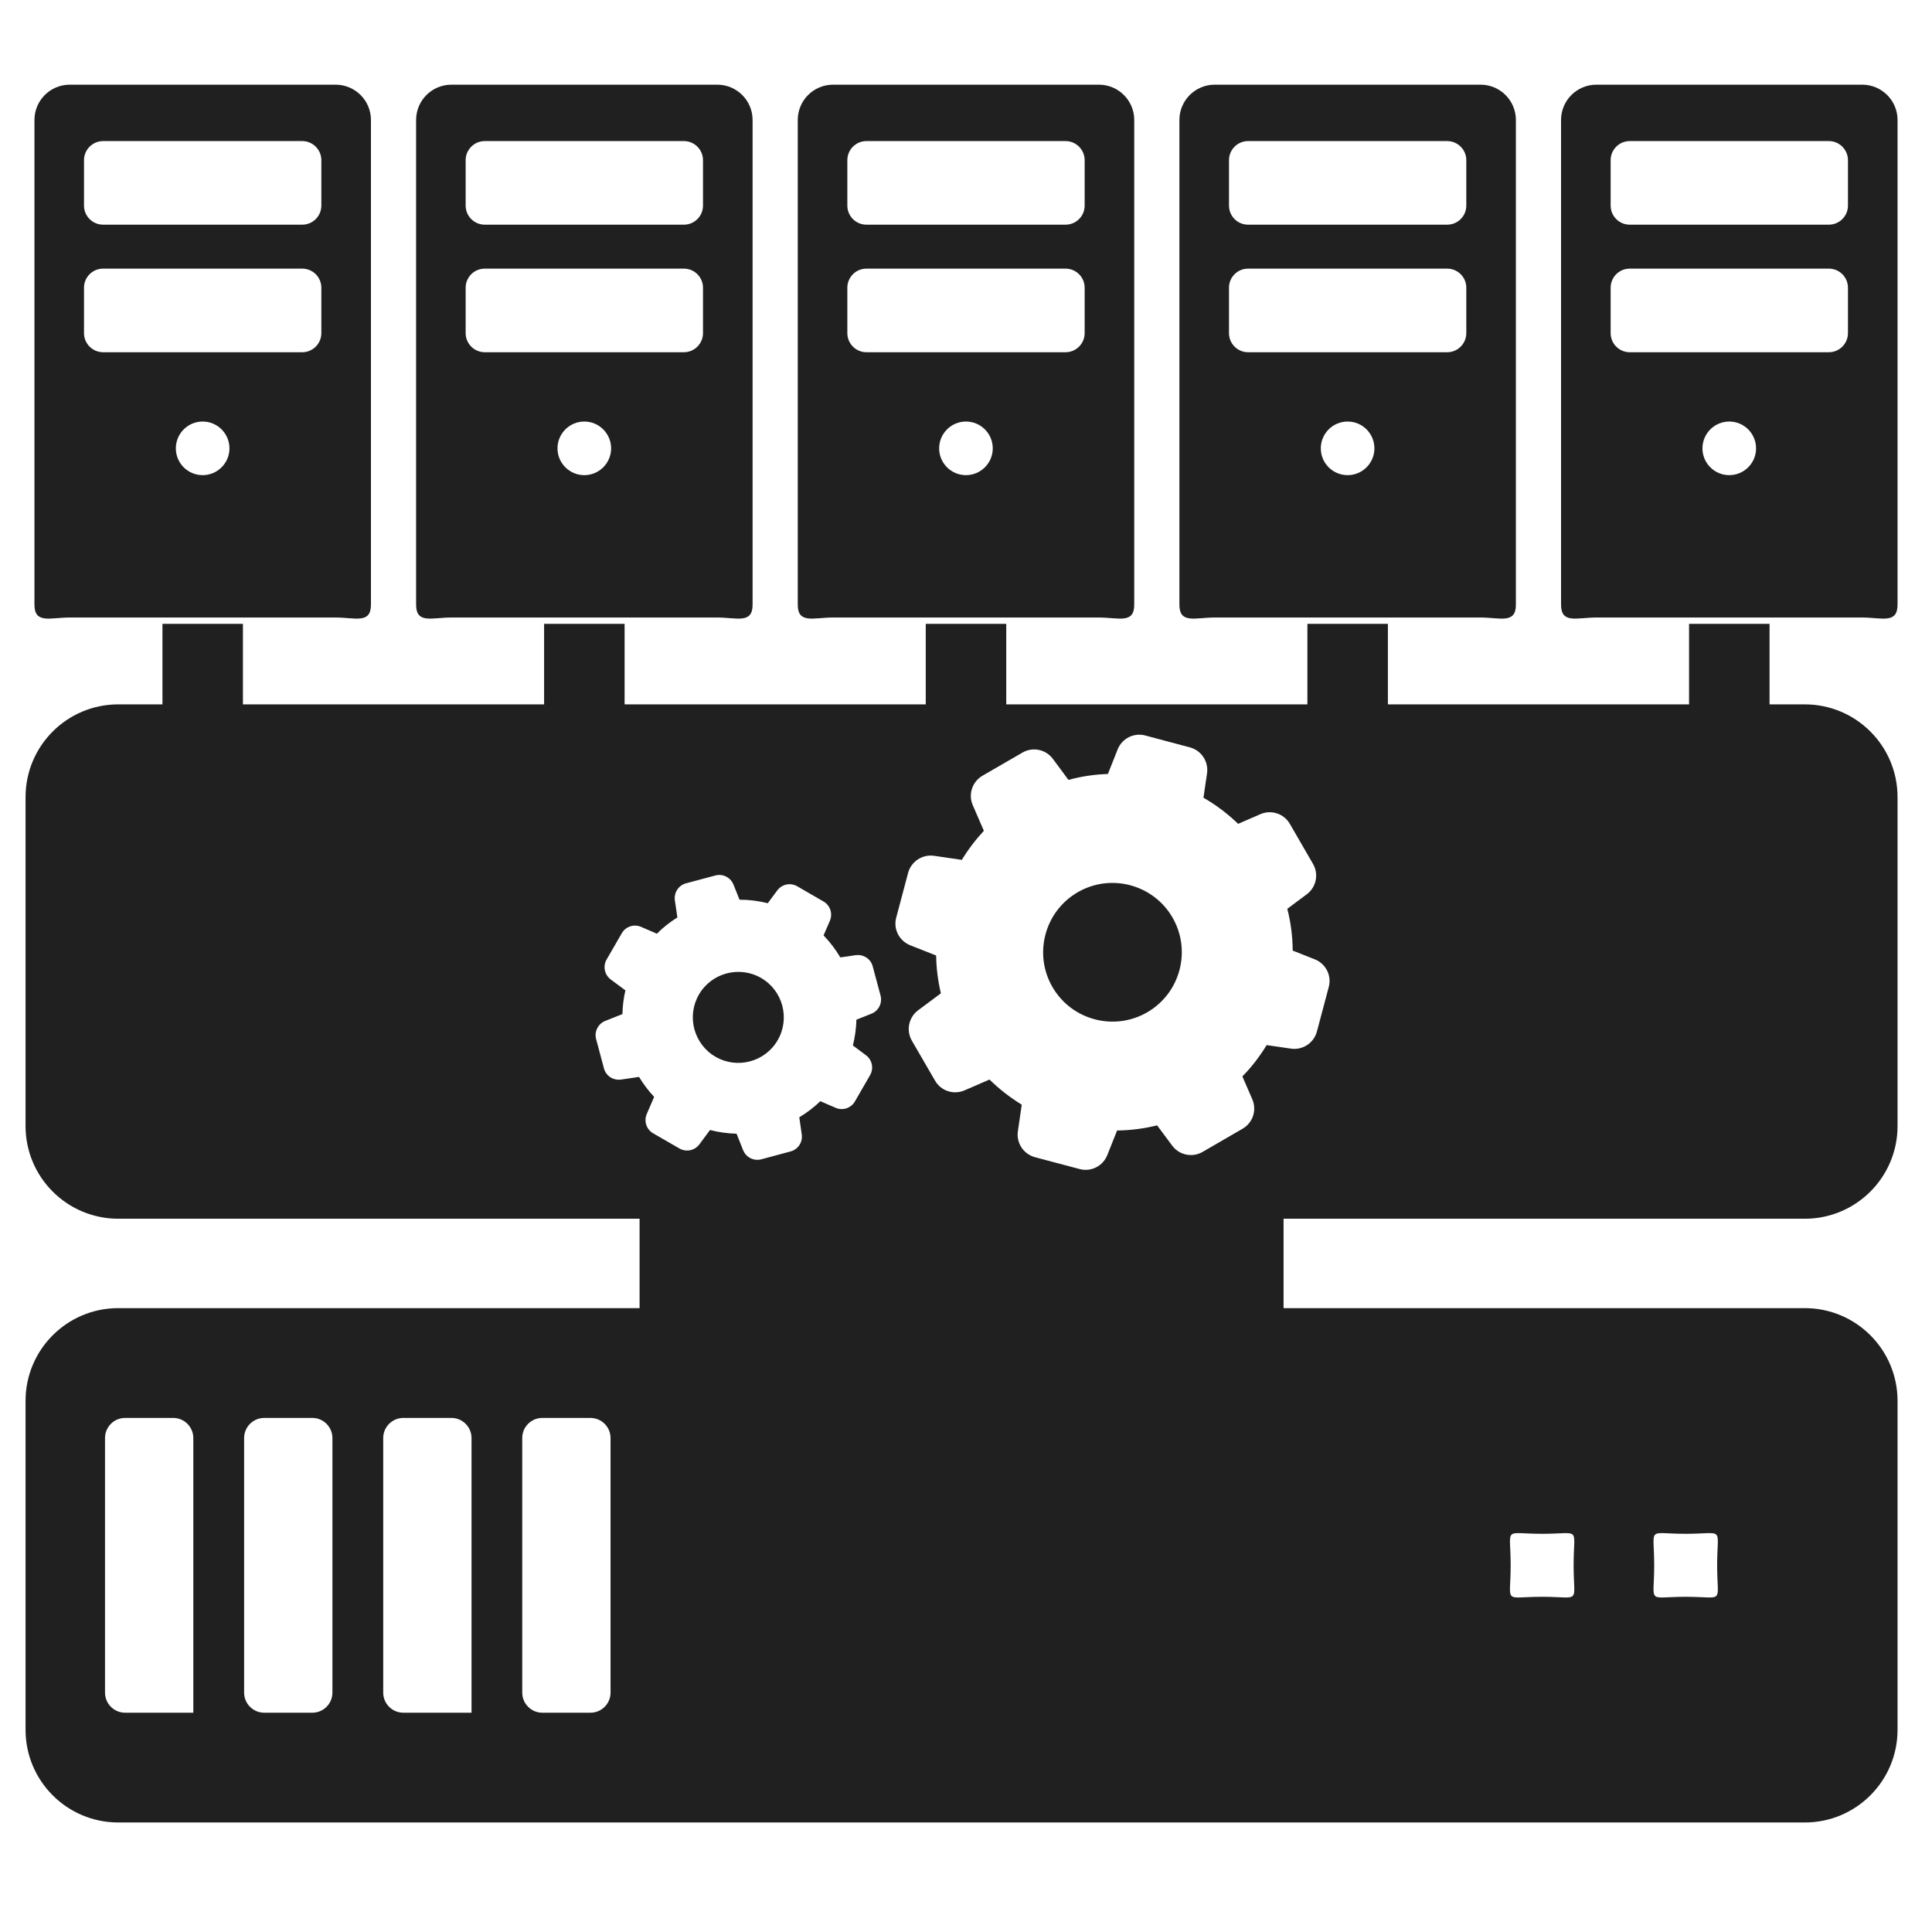 <svg width="48px" height="48px" version="1.1" xmlns="http://www.w3.org/2000/svg">
<g fill="#202020">
<path d="M27.303,2.104l-6.606,0c-0.485,0 -0.877,0.393 -0.877,0.877l0,12.042c0,0.484 0.392,0.319 0.877,0.319l6.606,0c0.484,0 0.877,0.166 0.877,-0.319l0,-12.042c0,-0.484 -0.393,-0.877 -0.877,-0.877Zm-9.482,0l-6.606,0c-0.485,0 -0.877,0.393 -0.877,0.877l-0,12.042c-0,0.484 0.392,0.319 0.877,0.319l6.606,0c0.484,0 0.877,0.166 0.877,-0.319l-0,-12.042c-0,-0.484 -0.393,-0.877 -0.877,-0.877Zm18.964,0l-6.606,0c-0.485,0 -0.877,0.393 -0.877,0.877l-0,12.042c-0,0.484 0.392,0.319 0.877,0.319l6.606,0c0.484,0 0.877,0.166 0.877,-0.319l-0,-12.042c-0,-0.484 -0.393,-0.877 -0.877,-0.877Zm-28.447,0l-6.605,0c-0.485,0 -0.877,0.393 -0.877,0.877l-0,12.042c-0,0.484 0.392,0.319 0.877,0.319l6.605,0c0.485,0 0.878,0.166 0.878,-0.319l-0,-12.042c-0,-0.484 -0.393,-0.877 -0.878,-0.877Zm37.929,0l-6.606,0c-0.485,0 -0.877,0.393 -0.877,0.877l-0,12.042c-0,0.484 0.392,0.319 0.877,0.319l6.606,0c0.484,0 0.877,0.166 0.877,-0.319l-0,-12.042c-0,-0.484 -0.393,-0.877 -0.877,-0.877Zm-22.268,9.701c-0.367,0 -0.666,-0.298 -0.666,-0.665c-0,-0.369 0.299,-0.667 0.666,-0.667c0.367,0 0.666,0.298 0.666,0.667c-0,0.366 -0.299,0.665 -0.666,0.665Zm-9.482,0c-0.367,0 -0.666,-0.298 -0.666,-0.665c-0,-0.369 0.299,-0.667 0.666,-0.667c0.367,0 0.666,0.298 0.666,0.667c-0,0.366 -0.299,0.665 -0.666,0.665Zm18.964,0c-0.367,0 -0.666,-0.298 -0.666,-0.665c-0,-0.369 0.299,-0.667 0.666,-0.667c0.368,0 0.666,0.298 0.666,0.667c-0,0.366 -0.298,0.665 -0.666,0.665Zm-28.446,0c-0.368,0 -0.666,-0.298 -0.666,-0.665c-0,-0.369 0.298,-0.667 0.666,-0.667c0.367,0 0.666,0.298 0.666,0.667c-0,0.366 -0.299,0.665 -0.666,0.665Zm37.928,0c-0.367,0 -0.666,-0.298 -0.666,-0.665c-0,-0.369 0.299,-0.667 0.666,-0.667c0.368,0 0.666,0.298 0.666,0.667c-0,0.366 -0.298,0.665 -0.666,0.665Zm-16.015,-3.529c-0,0.262 -0.213,0.475 -0.475,0.475l-4.947,0c-0.262,0 -0.474,-0.213 -0.474,-0.475l-0,-1.128c-0,-0.262 0.212,-0.474 0.474,-0.474l4.947,0c0.262,0 0.475,0.212 0.475,0.474l-0,1.128Zm-9.482,0c-0,0.262 -0.213,0.475 -0.475,0.475l-4.947,0c-0.262,0 -0.475,-0.213 -0.475,-0.475l-0,-1.128c-0,-0.262 0.213,-0.474 0.475,-0.474l4.947,0c0.262,0 0.475,0.212 0.475,0.474l-0,1.128Zm18.964,0c-0,0.262 -0.213,0.475 -0.475,0.475l-4.947,0c-0.262,0 -0.474,-0.213 -0.474,-0.475l-0,-1.128c-0,-0.262 0.212,-0.474 0.474,-0.474l4.947,0c0.262,0 0.475,0.212 0.475,0.474l-0,1.128Zm-28.446,0c-0,0.262 -0.213,0.475 -0.475,0.475l-4.947,0c-0.262,0 -0.475,-0.213 -0.475,-0.475l-0,-1.128c-0,-0.262 0.213,-0.474 0.475,-0.474l4.947,0c0.262,0 0.475,0.212 0.475,0.474l-0,1.128Zm37.928,0c-0,0.262 -0.213,0.475 -0.475,0.475l-4.947,0c-0.262,0 -0.474,-0.213 -0.474,-0.475l-0,-1.128c-0,-0.262 0.212,-0.474 0.474,-0.474l4.947,0c0.262,0 0.475,0.212 0.475,0.474l-0,1.128Zm-18.964,-3.169c-0,0.263 -0.213,0.475 -0.475,0.475l-4.947,0c-0.262,0 -0.474,-0.212 -0.474,-0.475l-0,-1.127c-0,-0.262 0.212,-0.475 0.474,-0.475l4.947,0c0.262,0 0.475,0.213 0.475,0.475l-0,1.127Zm-9.482,0c-0,0.263 -0.213,0.475 -0.475,0.475l-4.947,0c-0.262,0 -0.475,-0.212 -0.475,-0.475l-0,-1.127c-0,-0.262 0.213,-0.475 0.475,-0.475l4.947,0c0.262,0 0.475,0.213 0.475,0.475l-0,1.127Zm18.964,0c-0,0.263 -0.213,0.475 -0.475,0.475l-4.947,0c-0.262,0 -0.474,-0.212 -0.474,-0.475l-0,-1.127c-0,-0.262 0.212,-0.475 0.474,-0.475l4.947,0c0.262,0 0.475,0.213 0.475,0.475l-0,1.127Zm-28.446,0c-0,0.263 -0.213,0.475 -0.475,0.475l-4.947,0c-0.262,0 -0.475,-0.212 -0.475,-0.475l-0,-1.127c-0,-0.262 0.213,-0.475 0.475,-0.475l4.947,0c0.262,0 0.475,0.213 0.475,0.475l-0,1.127Zm37.928,0c-0,0.263 -0.213,0.475 -0.475,0.475l-4.947,0c-0.262,0 -0.474,-0.212 -0.474,-0.475l-0,-1.127c-0,-0.262 0.212,-0.475 0.474,-0.475l4.947,0c0.262,0 0.475,0.213 0.475,0.475l-0,1.127Z" style="fill:#202020;"/>
<path d="M43.964,17.5l0,-2l-2,0l0,2l-7.482,0l0,-2l-2,0l0,2l-7.482,0l0,-2l-2,0l0,2l-7.482,0l0,-2l-2,0l0,2l-7.482,0l0,-2l-2,0l0,2l-1.098,0c-1.272,0 -2.303,1.031 -2.303,2.304l0,8.172c0,1.272 1.031,2.303 2.303,2.303l12.952,-0l0,2.221l-12.952,0c-1.272,0 -2.303,1.031 -2.303,2.304l0,8.172c0,1.272 1.031,2.303 2.303,2.303l41.903,0c1.271,0 2.303,-1.031 2.303,-2.303l0,-8.172c0,-1.273 -1.032,-2.304 -2.303,-2.304l-12.951,0l0,-2.221l12.951,0c1.271,0 2.303,-1.031 2.303,-2.303l0,-8.172c0,-1.273 -1.032,-2.304 -2.303,-2.304l-0.877,0Zm-35.705,24.552c0,0.276 -0.224,0.5 -0.5,0.5l-1.194,0c-0.276,0 -0.5,-0.224 -0.5,-0.5l0,-6.324c0,-0.276 0.224,-0.5 0.5,-0.5l1.194,0c0.276,0 0.5,0.224 0.5,0.5l0,6.324Zm6.91,0c0,0.276 -0.224,0.5 -0.5,0.5l-1.194,0c-0.276,0 -0.5,-0.224 -0.5,-0.5l0,-6.325c0,-0.276 0.223,-0.499 0.499,-0.499l1.195,0c0.276,0 0.5,0.224 0.5,0.5l0,6.324Zm-10.366,0.5l-1.694,0c-0.276,0 -0.5,-0.224 -0.5,-0.5l-0,-6.324c-0,-0.276 0.224,-0.5 0.5,-0.5l1.194,0c0.276,0 0.5,0.224 0.5,0.5l-0,6.824Zm6.912,0l-1.694,0c-0.276,0 -0.5,-0.224 -0.5,-0.5l-0,-6.324c-0,-0.276 0.224,-0.5 0.5,-0.5l1.194,0c0.276,0 0.5,0.224 0.5,0.5l-0,6.824Zm26.598,-2.88c-0.984,0 -0.781,0.202 -0.781,-0.783c0,-0.985 -0.203,-0.782 0.781,-0.782c0.984,0 0.783,-0.202 0.783,0.782c0,0.984 0.201,0.783 -0.783,0.783Zm3.568,0c-0.984,0 -0.783,0.202 -0.783,-0.783c0,-0.985 -0.201,-0.782 0.783,-0.782c0.984,0 0.781,-0.202 0.781,0.782c0,0.984 0.203,0.783 -0.781,0.783Zm-23.991,-9.393l0,2.221l12,0l0,-2.221l-12,0Zm12.983,-2.237l-0.995,0.577c-0.254,0.147 -0.579,0.081 -0.755,-0.156l-0.375,-0.504c-0.32,0.08 -0.655,0.124 -0.994,0.128l-0.243,0.61c-0.108,0.274 -0.404,0.424 -0.687,0.348l-1.112,-0.295c-0.149,-0.041 -0.274,-0.137 -0.351,-0.27c-0.065,-0.112 -0.091,-0.245 -0.072,-0.374l0.096,-0.661c-0.291,-0.178 -0.56,-0.388 -0.801,-0.624l-0.621,0.269c-0.27,0.117 -0.585,0.014 -0.731,-0.24l-0.577,-0.995c-0.147,-0.254 -0.08,-0.579 0.156,-0.755l0.565,-0.421c-0.073,-0.309 -0.113,-0.623 -0.118,-0.94l-0.644,-0.254c-0.121,-0.049 -0.224,-0.137 -0.29,-0.25c-0.077,-0.133 -0.098,-0.289 -0.057,-0.439l0.295,-1.111c0.078,-0.283 0.355,-0.465 0.644,-0.423l0.691,0.101c0.156,-0.257 0.34,-0.5 0.547,-0.722l-0.275,-0.635c-0.118,-0.271 -0.014,-0.585 0.24,-0.733l0.995,-0.576c0.254,-0.147 0.578,-0.08 0.754,0.156l0.388,0.523c0.318,-0.087 0.648,-0.136 0.98,-0.147l0.241,-0.608c0.108,-0.274 0.403,-0.424 0.687,-0.348l1.111,0.296c0.15,0.041 0.275,0.137 0.352,0.27c0.065,0.112 0.09,0.245 0.072,0.374l-0.089,0.606c0.313,0.18 0.602,0.398 0.861,0.649l0.553,-0.24c0.27,-0.117 0.585,-0.014 0.732,0.24l0.576,0.996c0.147,0.254 0.081,0.578 -0.155,0.754l-0.484,0.361c0.087,0.341 0.132,0.689 0.134,1.038l0.548,0.217c0.122,0.047 0.224,0.136 0.29,0.249c0.077,0.133 0.098,0.289 0.058,0.438l-0.295,1.109c-0.077,0.284 -0.354,0.465 -0.644,0.423l-0.604,-0.088c-0.173,0.284 -0.375,0.546 -0.603,0.778l0.246,0.568c0.056,0.13 0.062,0.27 0.024,0.397c-0.041,0.137 -0.132,0.258 -0.264,0.334Zm-9.256,-1.331l-0.377,0.654c-0.096,0.167 -0.303,0.235 -0.48,0.158l-0.379,-0.164c-0.156,0.151 -0.332,0.285 -0.523,0.399l0.061,0.426c0.029,0.191 -0.091,0.373 -0.277,0.423l-0.728,0.196c-0.099,0.025 -0.201,0.012 -0.289,-0.039c-0.074,-0.042 -0.132,-0.11 -0.163,-0.189l-0.162,-0.408c-0.223,-0.006 -0.445,-0.037 -0.66,-0.092l-0.264,0.356c-0.116,0.155 -0.329,0.199 -0.495,0.103l-0.654,-0.377c-0.167,-0.097 -0.235,-0.303 -0.158,-0.481l0.183,-0.424c-0.142,-0.152 -0.268,-0.318 -0.375,-0.496l-0.449,0.066c-0.085,0.012 -0.172,-0.005 -0.246,-0.047c-0.088,-0.051 -0.151,-0.133 -0.177,-0.231l-0.195,-0.729c-0.049,-0.186 0.049,-0.38 0.228,-0.451l0.426,-0.169c0.004,-0.197 0.029,-0.395 0.074,-0.59l-0.364,-0.27c-0.155,-0.116 -0.2,-0.329 -0.103,-0.496l0.377,-0.653c0.096,-0.167 0.303,-0.235 0.48,-0.158l0.392,0.17c0.152,-0.154 0.324,-0.289 0.509,-0.404l-0.062,-0.425c-0.028,-0.191 0.091,-0.373 0.277,-0.423l0.729,-0.195c0.099,-0.026 0.201,-0.012 0.288,0.039c0.074,0.042 0.132,0.109 0.163,0.189l0.149,0.374c0.237,0 0.472,0.029 0.702,0.087l0.236,-0.318c0.115,-0.155 0.328,-0.199 0.495,-0.103l0.653,0.378c0.167,0.096 0.235,0.302 0.159,0.48l-0.157,0.363c0.161,0.166 0.3,0.35 0.416,0.547l0.382,-0.056c0.085,-0.013 0.172,0.004 0.246,0.047c0.088,0.05 0.151,0.132 0.177,0.23l0.195,0.727c0.049,0.187 -0.049,0.381 -0.228,0.451l-0.372,0.148c-0.006,0.219 -0.035,0.434 -0.088,0.64l0.325,0.243c0.155,0.115 0.199,0.328 0.103,0.494Zm-2.295,-0.869c-0.311,0.54 -1.004,0.726 -1.544,0.414c-0.54,-0.312 -0.726,-1.005 -0.414,-1.545c0.311,-0.54 1.005,-0.725 1.545,-0.414c0.54,0.312 0.725,1.005 0.413,1.545Zm9.181,-0.692c-0.823,0.477 -1.879,0.195 -2.355,-0.627c-0.476,-0.822 -0.195,-1.879 0.627,-2.355c0.822,-0.477 1.879,-0.195 2.355,0.627c0.476,0.823 0.195,1.879 -0.627,2.355Z"/>
</g></svg>